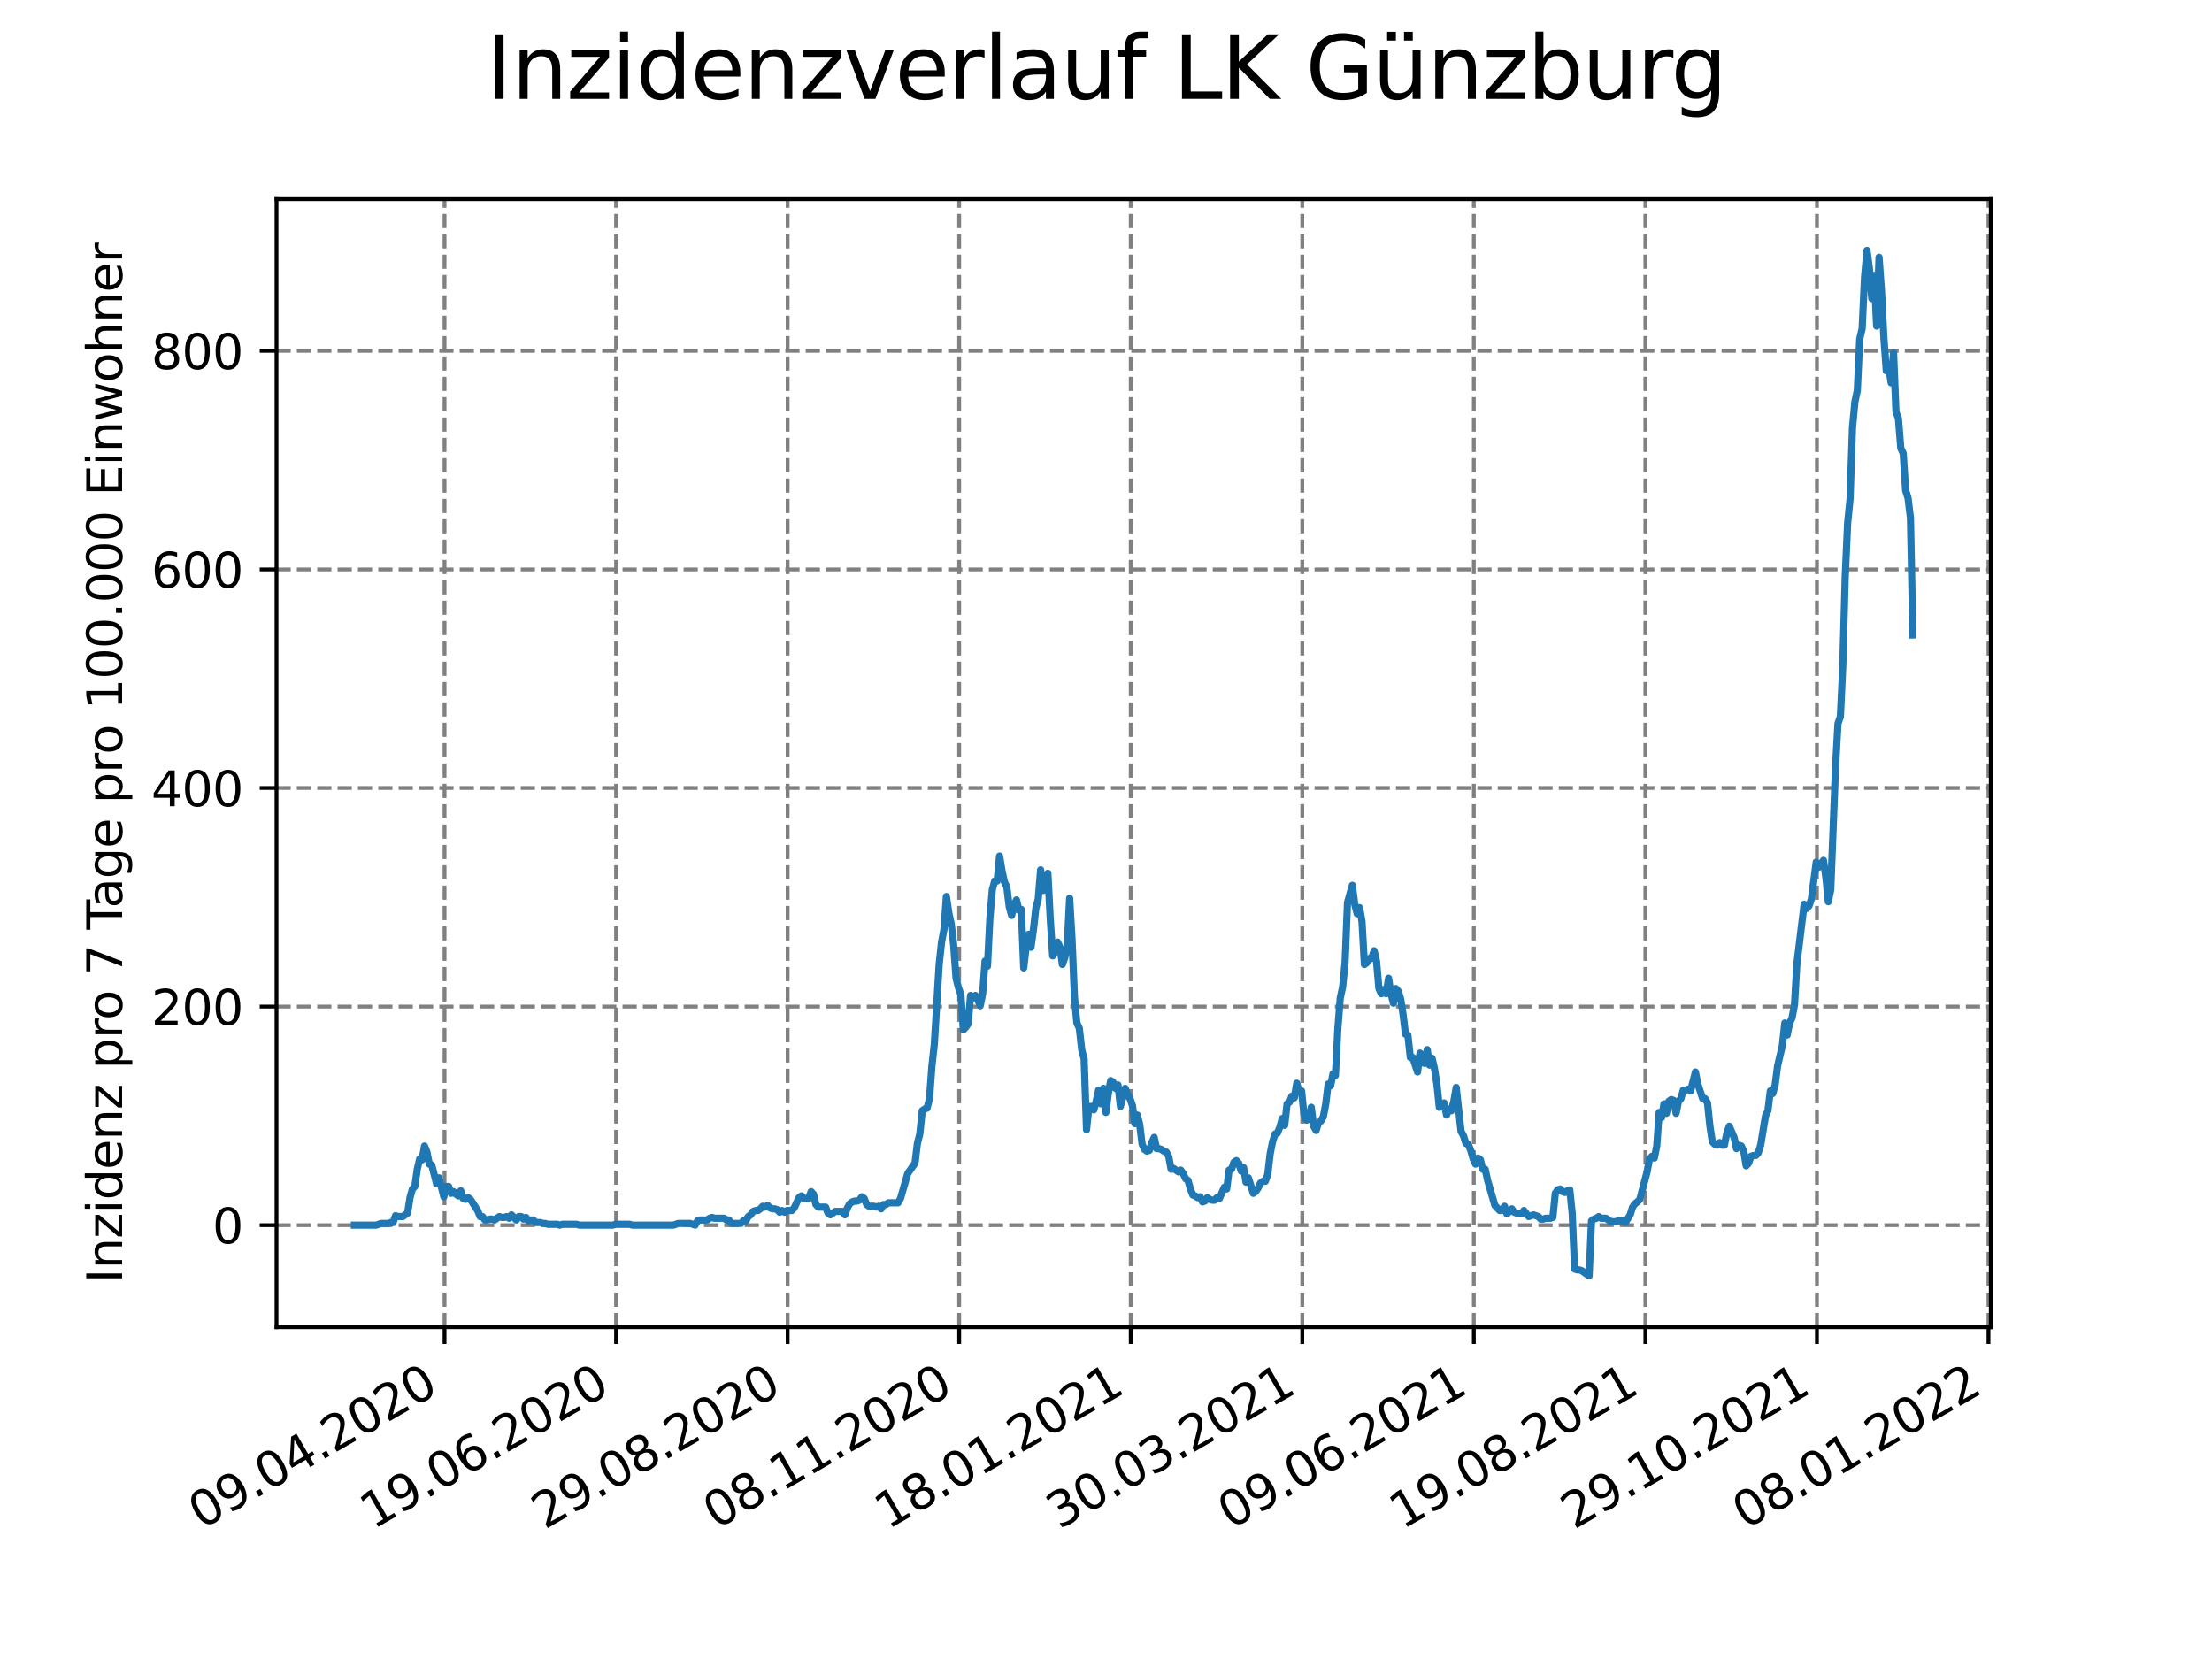 <?xml version="1.0" encoding="utf-8" standalone="no"?>
<!DOCTYPE svg PUBLIC "-//W3C//DTD SVG 1.1//EN"
  "http://www.w3.org/Graphics/SVG/1.1/DTD/svg11.dtd">
<svg xmlns:xlink="http://www.w3.org/1999/xlink" width="460.8pt" height="345.6pt" viewBox="0 0 460.8 345.6" xmlns="http://www.w3.org/2000/svg" version="1.1">
 <defs>
  <style type="text/css">*{stroke-linejoin: round; stroke-linecap: butt}</style>
 </defs>
 <g id="figure_1">
  <g id="patch_1">
   <path d="M 0 345.6 
L 460.8 345.6 
L 460.8 0 
L 0 0 
z
" style="fill: #ffffff"/>
  </g>
  <g id="axes_1">
   <g id="patch_2">
    <path d="M 57.6 276.48 
L 414.72 276.48 
L 414.72 41.472 
L 57.6 41.472 
z
" style="fill: #ffffff"/>
   </g>
   <g id="matplotlib.axis_1">
    <g id="xtick_1">
     <g id="line2d_1">
      <path d="M 92.603 276.48 
L 92.603 41.472 
" clip-path="url(#p9b7c924baa)" style="fill: none; stroke-dasharray: 2.96,1.28; stroke-dashoffset: 0; stroke: #808080; stroke-width: 0.8"/>
     </g>
     <g id="line2d_2">
      <defs>
       <path id="m5c46970254" d="M 0 0 
L 0 3.5 
" style="stroke: #000000; stroke-width: 0.8"/>
      </defs>
      <g>
       <use xlink:href="#m5c46970254" x="92.603" y="276.48" style="stroke: #000000; stroke-width: 0.8"/>
      </g>
     </g>
     <g id="text_1">
      <!-- 09.04.2020 -->
      <g transform="translate(41.978 318.689)rotate(-30)scale(0.1 -0.1)">
       <defs>
        <path id="DejaVuSans-30" d="M 2034 4250 
Q 1547 4250 1301 3770 
Q 1056 3291 1056 2328 
Q 1056 1369 1301 889 
Q 1547 409 2034 409 
Q 2525 409 2770 889 
Q 3016 1369 3016 2328 
Q 3016 3291 2770 3770 
Q 2525 4250 2034 4250 
z
M 2034 4750 
Q 2819 4750 3233 4129 
Q 3647 3509 3647 2328 
Q 3647 1150 3233 529 
Q 2819 -91 2034 -91 
Q 1250 -91 836 529 
Q 422 1150 422 2328 
Q 422 3509 836 4129 
Q 1250 4750 2034 4750 
z
" transform="scale(0.016)"/>
        <path id="DejaVuSans-39" d="M 703 97 
L 703 672 
Q 941 559 1184 500 
Q 1428 441 1663 441 
Q 2288 441 2617 861 
Q 2947 1281 2994 2138 
Q 2813 1869 2534 1725 
Q 2256 1581 1919 1581 
Q 1219 1581 811 2004 
Q 403 2428 403 3163 
Q 403 3881 828 4315 
Q 1253 4750 1959 4750 
Q 2769 4750 3195 4129 
Q 3622 3509 3622 2328 
Q 3622 1225 3098 567 
Q 2575 -91 1691 -91 
Q 1453 -91 1209 -44 
Q 966 3 703 97 
z
M 1959 2075 
Q 2384 2075 2632 2365 
Q 2881 2656 2881 3163 
Q 2881 3666 2632 3958 
Q 2384 4250 1959 4250 
Q 1534 4250 1286 3958 
Q 1038 3666 1038 3163 
Q 1038 2656 1286 2365 
Q 1534 2075 1959 2075 
z
" transform="scale(0.016)"/>
        <path id="DejaVuSans-2e" d="M 684 794 
L 1344 794 
L 1344 0 
L 684 0 
L 684 794 
z
" transform="scale(0.016)"/>
        <path id="DejaVuSans-34" d="M 2419 4116 
L 825 1625 
L 2419 1625 
L 2419 4116 
z
M 2253 4666 
L 3047 4666 
L 3047 1625 
L 3713 1625 
L 3713 1100 
L 3047 1100 
L 3047 0 
L 2419 0 
L 2419 1100 
L 313 1100 
L 313 1709 
L 2253 4666 
z
" transform="scale(0.016)"/>
        <path id="DejaVuSans-32" d="M 1228 531 
L 3431 531 
L 3431 0 
L 469 0 
L 469 531 
Q 828 903 1448 1529 
Q 2069 2156 2228 2338 
Q 2531 2678 2651 2914 
Q 2772 3150 2772 3378 
Q 2772 3750 2511 3984 
Q 2250 4219 1831 4219 
Q 1534 4219 1204 4116 
Q 875 4013 500 3803 
L 500 4441 
Q 881 4594 1212 4672 
Q 1544 4750 1819 4750 
Q 2544 4750 2975 4387 
Q 3406 4025 3406 3419 
Q 3406 3131 3298 2873 
Q 3191 2616 2906 2266 
Q 2828 2175 2409 1742 
Q 1991 1309 1228 531 
z
" transform="scale(0.016)"/>
       </defs>
       <use xlink:href="#DejaVuSans-30"/>
       <use xlink:href="#DejaVuSans-39" x="63.623"/>
       <use xlink:href="#DejaVuSans-2e" x="127.246"/>
       <use xlink:href="#DejaVuSans-30" x="159.033"/>
       <use xlink:href="#DejaVuSans-34" x="222.656"/>
       <use xlink:href="#DejaVuSans-2e" x="286.279"/>
       <use xlink:href="#DejaVuSans-32" x="318.066"/>
       <use xlink:href="#DejaVuSans-30" x="381.689"/>
       <use xlink:href="#DejaVuSans-32" x="445.312"/>
       <use xlink:href="#DejaVuSans-30" x="508.936"/>
      </g>
     </g>
    </g>
    <g id="xtick_2">
     <g id="line2d_3">
      <path d="M 128.34 276.48 
L 128.34 41.472 
" clip-path="url(#p9b7c924baa)" style="fill: none; stroke-dasharray: 2.96,1.28; stroke-dashoffset: 0; stroke: #808080; stroke-width: 0.8"/>
     </g>
     <g id="line2d_4">
      <g>
       <use xlink:href="#m5c46970254" x="128.34" y="276.48" style="stroke: #000000; stroke-width: 0.8"/>
      </g>
     </g>
     <g id="text_2">
      <!-- 19.06.2020 -->
      <g transform="translate(77.715 318.689)rotate(-30)scale(0.1 -0.1)">
       <defs>
        <path id="DejaVuSans-31" d="M 794 531 
L 1825 531 
L 1825 4091 
L 703 3866 
L 703 4441 
L 1819 4666 
L 2450 4666 
L 2450 531 
L 3481 531 
L 3481 0 
L 794 0 
L 794 531 
z
" transform="scale(0.016)"/>
        <path id="DejaVuSans-36" d="M 2113 2584 
Q 1688 2584 1439 2293 
Q 1191 2003 1191 1497 
Q 1191 994 1439 701 
Q 1688 409 2113 409 
Q 2538 409 2786 701 
Q 3034 994 3034 1497 
Q 3034 2003 2786 2293 
Q 2538 2584 2113 2584 
z
M 3366 4563 
L 3366 3988 
Q 3128 4100 2886 4159 
Q 2644 4219 2406 4219 
Q 1781 4219 1451 3797 
Q 1122 3375 1075 2522 
Q 1259 2794 1537 2939 
Q 1816 3084 2150 3084 
Q 2853 3084 3261 2657 
Q 3669 2231 3669 1497 
Q 3669 778 3244 343 
Q 2819 -91 2113 -91 
Q 1303 -91 875 529 
Q 447 1150 447 2328 
Q 447 3434 972 4092 
Q 1497 4750 2381 4750 
Q 2619 4750 2861 4703 
Q 3103 4656 3366 4563 
z
" transform="scale(0.016)"/>
       </defs>
       <use xlink:href="#DejaVuSans-31"/>
       <use xlink:href="#DejaVuSans-39" x="63.623"/>
       <use xlink:href="#DejaVuSans-2e" x="127.246"/>
       <use xlink:href="#DejaVuSans-30" x="159.033"/>
       <use xlink:href="#DejaVuSans-36" x="222.656"/>
       <use xlink:href="#DejaVuSans-2e" x="286.279"/>
       <use xlink:href="#DejaVuSans-32" x="318.066"/>
       <use xlink:href="#DejaVuSans-30" x="381.689"/>
       <use xlink:href="#DejaVuSans-32" x="445.312"/>
       <use xlink:href="#DejaVuSans-30" x="508.936"/>
      </g>
     </g>
    </g>
    <g id="xtick_3">
     <g id="line2d_5">
      <path d="M 164.077 276.48 
L 164.077 41.472 
" clip-path="url(#p9b7c924baa)" style="fill: none; stroke-dasharray: 2.96,1.28; stroke-dashoffset: 0; stroke: #808080; stroke-width: 0.8"/>
     </g>
     <g id="line2d_6">
      <g>
       <use xlink:href="#m5c46970254" x="164.077" y="276.48" style="stroke: #000000; stroke-width: 0.8"/>
      </g>
     </g>
     <g id="text_3">
      <!-- 29.08.2020 -->
      <g transform="translate(113.452 318.689)rotate(-30)scale(0.1 -0.1)">
       <defs>
        <path id="DejaVuSans-38" d="M 2034 2216 
Q 1584 2216 1326 1975 
Q 1069 1734 1069 1313 
Q 1069 891 1326 650 
Q 1584 409 2034 409 
Q 2484 409 2743 651 
Q 3003 894 3003 1313 
Q 3003 1734 2745 1975 
Q 2488 2216 2034 2216 
z
M 1403 2484 
Q 997 2584 770 2862 
Q 544 3141 544 3541 
Q 544 4100 942 4425 
Q 1341 4750 2034 4750 
Q 2731 4750 3128 4425 
Q 3525 4100 3525 3541 
Q 3525 3141 3298 2862 
Q 3072 2584 2669 2484 
Q 3125 2378 3379 2068 
Q 3634 1759 3634 1313 
Q 3634 634 3220 271 
Q 2806 -91 2034 -91 
Q 1263 -91 848 271 
Q 434 634 434 1313 
Q 434 1759 690 2068 
Q 947 2378 1403 2484 
z
M 1172 3481 
Q 1172 3119 1398 2916 
Q 1625 2713 2034 2713 
Q 2441 2713 2670 2916 
Q 2900 3119 2900 3481 
Q 2900 3844 2670 4047 
Q 2441 4250 2034 4250 
Q 1625 4250 1398 4047 
Q 1172 3844 1172 3481 
z
" transform="scale(0.016)"/>
       </defs>
       <use xlink:href="#DejaVuSans-32"/>
       <use xlink:href="#DejaVuSans-39" x="63.623"/>
       <use xlink:href="#DejaVuSans-2e" x="127.246"/>
       <use xlink:href="#DejaVuSans-30" x="159.033"/>
       <use xlink:href="#DejaVuSans-38" x="222.656"/>
       <use xlink:href="#DejaVuSans-2e" x="286.279"/>
       <use xlink:href="#DejaVuSans-32" x="318.066"/>
       <use xlink:href="#DejaVuSans-30" x="381.689"/>
       <use xlink:href="#DejaVuSans-32" x="445.312"/>
       <use xlink:href="#DejaVuSans-30" x="508.936"/>
      </g>
     </g>
    </g>
    <g id="xtick_4">
     <g id="line2d_7">
      <path d="M 199.815 276.48 
L 199.815 41.472 
" clip-path="url(#p9b7c924baa)" style="fill: none; stroke-dasharray: 2.96,1.28; stroke-dashoffset: 0; stroke: #808080; stroke-width: 0.8"/>
     </g>
     <g id="line2d_8">
      <g>
       <use xlink:href="#m5c46970254" x="199.815" y="276.48" style="stroke: #000000; stroke-width: 0.8"/>
      </g>
     </g>
     <g id="text_4">
      <!-- 08.11.2020 -->
      <g transform="translate(149.189 318.689)rotate(-30)scale(0.1 -0.1)">
       <use xlink:href="#DejaVuSans-30"/>
       <use xlink:href="#DejaVuSans-38" x="63.623"/>
       <use xlink:href="#DejaVuSans-2e" x="127.246"/>
       <use xlink:href="#DejaVuSans-31" x="159.033"/>
       <use xlink:href="#DejaVuSans-31" x="222.656"/>
       <use xlink:href="#DejaVuSans-2e" x="286.279"/>
       <use xlink:href="#DejaVuSans-32" x="318.066"/>
       <use xlink:href="#DejaVuSans-30" x="381.689"/>
       <use xlink:href="#DejaVuSans-32" x="445.312"/>
       <use xlink:href="#DejaVuSans-30" x="508.936"/>
      </g>
     </g>
    </g>
    <g id="xtick_5">
     <g id="line2d_9">
      <path d="M 235.552 276.48 
L 235.552 41.472 
" clip-path="url(#p9b7c924baa)" style="fill: none; stroke-dasharray: 2.96,1.28; stroke-dashoffset: 0; stroke: #808080; stroke-width: 0.8"/>
     </g>
     <g id="line2d_10">
      <g>
       <use xlink:href="#m5c46970254" x="235.552" y="276.48" style="stroke: #000000; stroke-width: 0.8"/>
      </g>
     </g>
     <g id="text_5">
      <!-- 18.01.2021 -->
      <g transform="translate(184.927 318.689)rotate(-30)scale(0.1 -0.1)">
       <use xlink:href="#DejaVuSans-31"/>
       <use xlink:href="#DejaVuSans-38" x="63.623"/>
       <use xlink:href="#DejaVuSans-2e" x="127.246"/>
       <use xlink:href="#DejaVuSans-30" x="159.033"/>
       <use xlink:href="#DejaVuSans-31" x="222.656"/>
       <use xlink:href="#DejaVuSans-2e" x="286.279"/>
       <use xlink:href="#DejaVuSans-32" x="318.066"/>
       <use xlink:href="#DejaVuSans-30" x="381.689"/>
       <use xlink:href="#DejaVuSans-32" x="445.312"/>
       <use xlink:href="#DejaVuSans-31" x="508.936"/>
      </g>
     </g>
    </g>
    <g id="xtick_6">
     <g id="line2d_11">
      <path d="M 271.289 276.48 
L 271.289 41.472 
" clip-path="url(#p9b7c924baa)" style="fill: none; stroke-dasharray: 2.96,1.28; stroke-dashoffset: 0; stroke: #808080; stroke-width: 0.8"/>
     </g>
     <g id="line2d_12">
      <g>
       <use xlink:href="#m5c46970254" x="271.289" y="276.48" style="stroke: #000000; stroke-width: 0.8"/>
      </g>
     </g>
     <g id="text_6">
      <!-- 30.03.2021 -->
      <g transform="translate(220.664 318.689)rotate(-30)scale(0.1 -0.1)">
       <defs>
        <path id="DejaVuSans-33" d="M 2597 2516 
Q 3050 2419 3304 2112 
Q 3559 1806 3559 1356 
Q 3559 666 3084 287 
Q 2609 -91 1734 -91 
Q 1441 -91 1130 -33 
Q 819 25 488 141 
L 488 750 
Q 750 597 1062 519 
Q 1375 441 1716 441 
Q 2309 441 2620 675 
Q 2931 909 2931 1356 
Q 2931 1769 2642 2001 
Q 2353 2234 1838 2234 
L 1294 2234 
L 1294 2753 
L 1863 2753 
Q 2328 2753 2575 2939 
Q 2822 3125 2822 3475 
Q 2822 3834 2567 4026 
Q 2313 4219 1838 4219 
Q 1578 4219 1281 4162 
Q 984 4106 628 3988 
L 628 4550 
Q 988 4650 1302 4700 
Q 1616 4750 1894 4750 
Q 2613 4750 3031 4423 
Q 3450 4097 3450 3541 
Q 3450 3153 3228 2886 
Q 3006 2619 2597 2516 
z
" transform="scale(0.016)"/>
       </defs>
       <use xlink:href="#DejaVuSans-33"/>
       <use xlink:href="#DejaVuSans-30" x="63.623"/>
       <use xlink:href="#DejaVuSans-2e" x="127.246"/>
       <use xlink:href="#DejaVuSans-30" x="159.033"/>
       <use xlink:href="#DejaVuSans-33" x="222.656"/>
       <use xlink:href="#DejaVuSans-2e" x="286.279"/>
       <use xlink:href="#DejaVuSans-32" x="318.066"/>
       <use xlink:href="#DejaVuSans-30" x="381.689"/>
       <use xlink:href="#DejaVuSans-32" x="445.312"/>
       <use xlink:href="#DejaVuSans-31" x="508.936"/>
      </g>
     </g>
    </g>
    <g id="xtick_7">
     <g id="line2d_13">
      <path d="M 307.026 276.48 
L 307.026 41.472 
" clip-path="url(#p9b7c924baa)" style="fill: none; stroke-dasharray: 2.96,1.28; stroke-dashoffset: 0; stroke: #808080; stroke-width: 0.8"/>
     </g>
     <g id="line2d_14">
      <g>
       <use xlink:href="#m5c46970254" x="307.026" y="276.48" style="stroke: #000000; stroke-width: 0.8"/>
      </g>
     </g>
     <g id="text_7">
      <!-- 09.06.2021 -->
      <g transform="translate(256.401 318.689)rotate(-30)scale(0.1 -0.1)">
       <use xlink:href="#DejaVuSans-30"/>
       <use xlink:href="#DejaVuSans-39" x="63.623"/>
       <use xlink:href="#DejaVuSans-2e" x="127.246"/>
       <use xlink:href="#DejaVuSans-30" x="159.033"/>
       <use xlink:href="#DejaVuSans-36" x="222.656"/>
       <use xlink:href="#DejaVuSans-2e" x="286.279"/>
       <use xlink:href="#DejaVuSans-32" x="318.066"/>
       <use xlink:href="#DejaVuSans-30" x="381.689"/>
       <use xlink:href="#DejaVuSans-32" x="445.312"/>
       <use xlink:href="#DejaVuSans-31" x="508.936"/>
      </g>
     </g>
    </g>
    <g id="xtick_8">
     <g id="line2d_15">
      <path d="M 342.763 276.48 
L 342.763 41.472 
" clip-path="url(#p9b7c924baa)" style="fill: none; stroke-dasharray: 2.96,1.28; stroke-dashoffset: 0; stroke: #808080; stroke-width: 0.8"/>
     </g>
     <g id="line2d_16">
      <g>
       <use xlink:href="#m5c46970254" x="342.763" y="276.48" style="stroke: #000000; stroke-width: 0.8"/>
      </g>
     </g>
     <g id="text_8">
      <!-- 19.08.2021 -->
      <g transform="translate(292.138 318.689)rotate(-30)scale(0.1 -0.1)">
       <use xlink:href="#DejaVuSans-31"/>
       <use xlink:href="#DejaVuSans-39" x="63.623"/>
       <use xlink:href="#DejaVuSans-2e" x="127.246"/>
       <use xlink:href="#DejaVuSans-30" x="159.033"/>
       <use xlink:href="#DejaVuSans-38" x="222.656"/>
       <use xlink:href="#DejaVuSans-2e" x="286.279"/>
       <use xlink:href="#DejaVuSans-32" x="318.066"/>
       <use xlink:href="#DejaVuSans-30" x="381.689"/>
       <use xlink:href="#DejaVuSans-32" x="445.312"/>
       <use xlink:href="#DejaVuSans-31" x="508.936"/>
      </g>
     </g>
    </g>
    <g id="xtick_9">
     <g id="line2d_17">
      <path d="M 378.5 276.48 
L 378.5 41.472 
" clip-path="url(#p9b7c924baa)" style="fill: none; stroke-dasharray: 2.96,1.28; stroke-dashoffset: 0; stroke: #808080; stroke-width: 0.8"/>
     </g>
     <g id="line2d_18">
      <g>
       <use xlink:href="#m5c46970254" x="378.5" y="276.48" style="stroke: #000000; stroke-width: 0.8"/>
      </g>
     </g>
     <g id="text_9">
      <!-- 29.10.2021 -->
      <g transform="translate(327.875 318.689)rotate(-30)scale(0.1 -0.1)">
       <use xlink:href="#DejaVuSans-32"/>
       <use xlink:href="#DejaVuSans-39" x="63.623"/>
       <use xlink:href="#DejaVuSans-2e" x="127.246"/>
       <use xlink:href="#DejaVuSans-31" x="159.033"/>
       <use xlink:href="#DejaVuSans-30" x="222.656"/>
       <use xlink:href="#DejaVuSans-2e" x="286.279"/>
       <use xlink:href="#DejaVuSans-32" x="318.066"/>
       <use xlink:href="#DejaVuSans-30" x="381.689"/>
       <use xlink:href="#DejaVuSans-32" x="445.312"/>
       <use xlink:href="#DejaVuSans-31" x="508.936"/>
      </g>
     </g>
    </g>
    <g id="xtick_10">
     <g id="line2d_19">
      <path d="M 414.238 276.48 
L 414.238 41.472 
" clip-path="url(#p9b7c924baa)" style="fill: none; stroke-dasharray: 2.96,1.28; stroke-dashoffset: 0; stroke: #808080; stroke-width: 0.8"/>
     </g>
     <g id="line2d_20">
      <g>
       <use xlink:href="#m5c46970254" x="414.238" y="276.48" style="stroke: #000000; stroke-width: 0.8"/>
      </g>
     </g>
     <g id="text_10">
      <!-- 08.01.2022 -->
      <g transform="translate(363.612 318.689)rotate(-30)scale(0.1 -0.1)">
       <use xlink:href="#DejaVuSans-30"/>
       <use xlink:href="#DejaVuSans-38" x="63.623"/>
       <use xlink:href="#DejaVuSans-2e" x="127.246"/>
       <use xlink:href="#DejaVuSans-30" x="159.033"/>
       <use xlink:href="#DejaVuSans-31" x="222.656"/>
       <use xlink:href="#DejaVuSans-2e" x="286.279"/>
       <use xlink:href="#DejaVuSans-32" x="318.066"/>
       <use xlink:href="#DejaVuSans-30" x="381.689"/>
       <use xlink:href="#DejaVuSans-32" x="445.312"/>
       <use xlink:href="#DejaVuSans-32" x="508.936"/>
      </g>
     </g>
    </g>
   </g>
   <g id="matplotlib.axis_2">
    <g id="ytick_1">
     <g id="line2d_21">
      <path d="M 57.6 255.223 
L 414.72 255.223 
" clip-path="url(#p9b7c924baa)" style="fill: none; stroke-dasharray: 2.96,1.28; stroke-dashoffset: 0; stroke: #808080; stroke-width: 0.8"/>
     </g>
     <g id="line2d_22">
      <defs>
       <path id="m580cb4e02a" d="M 0 0 
L -3.5 0 
" style="stroke: #000000; stroke-width: 0.8"/>
      </defs>
      <g>
       <use xlink:href="#m580cb4e02a" x="57.6" y="255.223" style="stroke: #000000; stroke-width: 0.8"/>
      </g>
     </g>
     <g id="text_11">
      <!-- 0 -->
      <g transform="translate(44.237 259.022)scale(0.1 -0.1)">
       <use xlink:href="#DejaVuSans-30"/>
      </g>
     </g>
    </g>
    <g id="ytick_2">
     <g id="line2d_23">
      <path d="M 57.6 209.689 
L 414.72 209.689 
" clip-path="url(#p9b7c924baa)" style="fill: none; stroke-dasharray: 2.96,1.28; stroke-dashoffset: 0; stroke: #808080; stroke-width: 0.8"/>
     </g>
     <g id="line2d_24">
      <g>
       <use xlink:href="#m580cb4e02a" x="57.6" y="209.689" style="stroke: #000000; stroke-width: 0.8"/>
      </g>
     </g>
     <g id="text_12">
      <!-- 200 -->
      <g transform="translate(31.512 213.488)scale(0.1 -0.1)">
       <use xlink:href="#DejaVuSans-32"/>
       <use xlink:href="#DejaVuSans-30" x="63.623"/>
       <use xlink:href="#DejaVuSans-30" x="127.246"/>
      </g>
     </g>
    </g>
    <g id="ytick_3">
     <g id="line2d_25">
      <path d="M 57.6 164.154 
L 414.72 164.154 
" clip-path="url(#p9b7c924baa)" style="fill: none; stroke-dasharray: 2.96,1.28; stroke-dashoffset: 0; stroke: #808080; stroke-width: 0.8"/>
     </g>
     <g id="line2d_26">
      <g>
       <use xlink:href="#m580cb4e02a" x="57.6" y="164.154" style="stroke: #000000; stroke-width: 0.8"/>
      </g>
     </g>
     <g id="text_13">
      <!-- 400 -->
      <g transform="translate(31.512 167.954)scale(0.1 -0.1)">
       <use xlink:href="#DejaVuSans-34"/>
       <use xlink:href="#DejaVuSans-30" x="63.623"/>
       <use xlink:href="#DejaVuSans-30" x="127.246"/>
      </g>
     </g>
    </g>
    <g id="ytick_4">
     <g id="line2d_27">
      <path d="M 57.6 118.62 
L 414.72 118.62 
" clip-path="url(#p9b7c924baa)" style="fill: none; stroke-dasharray: 2.96,1.28; stroke-dashoffset: 0; stroke: #808080; stroke-width: 0.8"/>
     </g>
     <g id="line2d_28">
      <g>
       <use xlink:href="#m580cb4e02a" x="57.6" y="118.62" style="stroke: #000000; stroke-width: 0.8"/>
      </g>
     </g>
     <g id="text_14">
      <!-- 600 -->
      <g transform="translate(31.512 122.419)scale(0.1 -0.1)">
       <use xlink:href="#DejaVuSans-36"/>
       <use xlink:href="#DejaVuSans-30" x="63.623"/>
       <use xlink:href="#DejaVuSans-30" x="127.246"/>
      </g>
     </g>
    </g>
    <g id="ytick_5">
     <g id="line2d_29">
      <path d="M 57.6 73.086 
L 414.72 73.086 
" clip-path="url(#p9b7c924baa)" style="fill: none; stroke-dasharray: 2.96,1.28; stroke-dashoffset: 0; stroke: #808080; stroke-width: 0.8"/>
     </g>
     <g id="line2d_30">
      <g>
       <use xlink:href="#m580cb4e02a" x="57.6" y="73.086" style="stroke: #000000; stroke-width: 0.8"/>
      </g>
     </g>
     <g id="text_15">
      <!-- 800 -->
      <g transform="translate(31.512 76.885)scale(0.1 -0.1)">
       <use xlink:href="#DejaVuSans-38"/>
       <use xlink:href="#DejaVuSans-30" x="63.623"/>
       <use xlink:href="#DejaVuSans-30" x="127.246"/>
      </g>
     </g>
    </g>
    <g id="text_16">
     <!-- Inzidenz pro 7 Tage pro 100.000 Einwohner -->
     <g transform="translate(25.433 267.301)rotate(-90)scale(0.1 -0.1)">
      <defs>
       <path id="DejaVuSans-49" d="M 628 4666 
L 1259 4666 
L 1259 0 
L 628 0 
L 628 4666 
z
" transform="scale(0.016)"/>
       <path id="DejaVuSans-6e" d="M 3513 2113 
L 3513 0 
L 2938 0 
L 2938 2094 
Q 2938 2591 2744 2837 
Q 2550 3084 2163 3084 
Q 1697 3084 1428 2787 
Q 1159 2491 1159 1978 
L 1159 0 
L 581 0 
L 581 3500 
L 1159 3500 
L 1159 2956 
Q 1366 3272 1645 3428 
Q 1925 3584 2291 3584 
Q 2894 3584 3203 3211 
Q 3513 2838 3513 2113 
z
" transform="scale(0.016)"/>
       <path id="DejaVuSans-7a" d="M 353 3500 
L 3084 3500 
L 3084 2975 
L 922 459 
L 3084 459 
L 3084 0 
L 275 0 
L 275 525 
L 2438 3041 
L 353 3041 
L 353 3500 
z
" transform="scale(0.016)"/>
       <path id="DejaVuSans-69" d="M 603 3500 
L 1178 3500 
L 1178 0 
L 603 0 
L 603 3500 
z
M 603 4863 
L 1178 4863 
L 1178 4134 
L 603 4134 
L 603 4863 
z
" transform="scale(0.016)"/>
       <path id="DejaVuSans-64" d="M 2906 2969 
L 2906 4863 
L 3481 4863 
L 3481 0 
L 2906 0 
L 2906 525 
Q 2725 213 2448 61 
Q 2172 -91 1784 -91 
Q 1150 -91 751 415 
Q 353 922 353 1747 
Q 353 2572 751 3078 
Q 1150 3584 1784 3584 
Q 2172 3584 2448 3432 
Q 2725 3281 2906 2969 
z
M 947 1747 
Q 947 1113 1208 752 
Q 1469 391 1925 391 
Q 2381 391 2643 752 
Q 2906 1113 2906 1747 
Q 2906 2381 2643 2742 
Q 2381 3103 1925 3103 
Q 1469 3103 1208 2742 
Q 947 2381 947 1747 
z
" transform="scale(0.016)"/>
       <path id="DejaVuSans-65" d="M 3597 1894 
L 3597 1613 
L 953 1613 
Q 991 1019 1311 708 
Q 1631 397 2203 397 
Q 2534 397 2845 478 
Q 3156 559 3463 722 
L 3463 178 
Q 3153 47 2828 -22 
Q 2503 -91 2169 -91 
Q 1331 -91 842 396 
Q 353 884 353 1716 
Q 353 2575 817 3079 
Q 1281 3584 2069 3584 
Q 2775 3584 3186 3129 
Q 3597 2675 3597 1894 
z
M 3022 2063 
Q 3016 2534 2758 2815 
Q 2500 3097 2075 3097 
Q 1594 3097 1305 2825 
Q 1016 2553 972 2059 
L 3022 2063 
z
" transform="scale(0.016)"/>
       <path id="DejaVuSans-20" transform="scale(0.016)"/>
       <path id="DejaVuSans-70" d="M 1159 525 
L 1159 -1331 
L 581 -1331 
L 581 3500 
L 1159 3500 
L 1159 2969 
Q 1341 3281 1617 3432 
Q 1894 3584 2278 3584 
Q 2916 3584 3314 3078 
Q 3713 2572 3713 1747 
Q 3713 922 3314 415 
Q 2916 -91 2278 -91 
Q 1894 -91 1617 61 
Q 1341 213 1159 525 
z
M 3116 1747 
Q 3116 2381 2855 2742 
Q 2594 3103 2138 3103 
Q 1681 3103 1420 2742 
Q 1159 2381 1159 1747 
Q 1159 1113 1420 752 
Q 1681 391 2138 391 
Q 2594 391 2855 752 
Q 3116 1113 3116 1747 
z
" transform="scale(0.016)"/>
       <path id="DejaVuSans-72" d="M 2631 2963 
Q 2534 3019 2420 3045 
Q 2306 3072 2169 3072 
Q 1681 3072 1420 2755 
Q 1159 2438 1159 1844 
L 1159 0 
L 581 0 
L 581 3500 
L 1159 3500 
L 1159 2956 
Q 1341 3275 1631 3429 
Q 1922 3584 2338 3584 
Q 2397 3584 2469 3576 
Q 2541 3569 2628 3553 
L 2631 2963 
z
" transform="scale(0.016)"/>
       <path id="DejaVuSans-6f" d="M 1959 3097 
Q 1497 3097 1228 2736 
Q 959 2375 959 1747 
Q 959 1119 1226 758 
Q 1494 397 1959 397 
Q 2419 397 2687 759 
Q 2956 1122 2956 1747 
Q 2956 2369 2687 2733 
Q 2419 3097 1959 3097 
z
M 1959 3584 
Q 2709 3584 3137 3096 
Q 3566 2609 3566 1747 
Q 3566 888 3137 398 
Q 2709 -91 1959 -91 
Q 1206 -91 779 398 
Q 353 888 353 1747 
Q 353 2609 779 3096 
Q 1206 3584 1959 3584 
z
" transform="scale(0.016)"/>
       <path id="DejaVuSans-37" d="M 525 4666 
L 3525 4666 
L 3525 4397 
L 1831 0 
L 1172 0 
L 2766 4134 
L 525 4134 
L 525 4666 
z
" transform="scale(0.016)"/>
       <path id="DejaVuSans-54" d="M -19 4666 
L 3928 4666 
L 3928 4134 
L 2272 4134 
L 2272 0 
L 1638 0 
L 1638 4134 
L -19 4134 
L -19 4666 
z
" transform="scale(0.016)"/>
       <path id="DejaVuSans-61" d="M 2194 1759 
Q 1497 1759 1228 1600 
Q 959 1441 959 1056 
Q 959 750 1161 570 
Q 1363 391 1709 391 
Q 2188 391 2477 730 
Q 2766 1069 2766 1631 
L 2766 1759 
L 2194 1759 
z
M 3341 1997 
L 3341 0 
L 2766 0 
L 2766 531 
Q 2569 213 2275 61 
Q 1981 -91 1556 -91 
Q 1019 -91 701 211 
Q 384 513 384 1019 
Q 384 1609 779 1909 
Q 1175 2209 1959 2209 
L 2766 2209 
L 2766 2266 
Q 2766 2663 2505 2880 
Q 2244 3097 1772 3097 
Q 1472 3097 1187 3025 
Q 903 2953 641 2809 
L 641 3341 
Q 956 3463 1253 3523 
Q 1550 3584 1831 3584 
Q 2591 3584 2966 3190 
Q 3341 2797 3341 1997 
z
" transform="scale(0.016)"/>
       <path id="DejaVuSans-67" d="M 2906 1791 
Q 2906 2416 2648 2759 
Q 2391 3103 1925 3103 
Q 1463 3103 1205 2759 
Q 947 2416 947 1791 
Q 947 1169 1205 825 
Q 1463 481 1925 481 
Q 2391 481 2648 825 
Q 2906 1169 2906 1791 
z
M 3481 434 
Q 3481 -459 3084 -895 
Q 2688 -1331 1869 -1331 
Q 1566 -1331 1297 -1286 
Q 1028 -1241 775 -1147 
L 775 -588 
Q 1028 -725 1275 -790 
Q 1522 -856 1778 -856 
Q 2344 -856 2625 -561 
Q 2906 -266 2906 331 
L 2906 616 
Q 2728 306 2450 153 
Q 2172 0 1784 0 
Q 1141 0 747 490 
Q 353 981 353 1791 
Q 353 2603 747 3093 
Q 1141 3584 1784 3584 
Q 2172 3584 2450 3431 
Q 2728 3278 2906 2969 
L 2906 3500 
L 3481 3500 
L 3481 434 
z
" transform="scale(0.016)"/>
       <path id="DejaVuSans-45" d="M 628 4666 
L 3578 4666 
L 3578 4134 
L 1259 4134 
L 1259 2753 
L 3481 2753 
L 3481 2222 
L 1259 2222 
L 1259 531 
L 3634 531 
L 3634 0 
L 628 0 
L 628 4666 
z
" transform="scale(0.016)"/>
       <path id="DejaVuSans-77" d="M 269 3500 
L 844 3500 
L 1563 769 
L 2278 3500 
L 2956 3500 
L 3675 769 
L 4391 3500 
L 4966 3500 
L 4050 0 
L 3372 0 
L 2619 2869 
L 1863 0 
L 1184 0 
L 269 3500 
z
" transform="scale(0.016)"/>
       <path id="DejaVuSans-68" d="M 3513 2113 
L 3513 0 
L 2938 0 
L 2938 2094 
Q 2938 2591 2744 2837 
Q 2550 3084 2163 3084 
Q 1697 3084 1428 2787 
Q 1159 2491 1159 1978 
L 1159 0 
L 581 0 
L 581 4863 
L 1159 4863 
L 1159 2956 
Q 1366 3272 1645 3428 
Q 1925 3584 2291 3584 
Q 2894 3584 3203 3211 
Q 3513 2838 3513 2113 
z
" transform="scale(0.016)"/>
      </defs>
      <use xlink:href="#DejaVuSans-49"/>
      <use xlink:href="#DejaVuSans-6e" x="29.492"/>
      <use xlink:href="#DejaVuSans-7a" x="92.871"/>
      <use xlink:href="#DejaVuSans-69" x="145.361"/>
      <use xlink:href="#DejaVuSans-64" x="173.145"/>
      <use xlink:href="#DejaVuSans-65" x="236.621"/>
      <use xlink:href="#DejaVuSans-6e" x="298.145"/>
      <use xlink:href="#DejaVuSans-7a" x="361.523"/>
      <use xlink:href="#DejaVuSans-20" x="414.014"/>
      <use xlink:href="#DejaVuSans-70" x="445.801"/>
      <use xlink:href="#DejaVuSans-72" x="509.277"/>
      <use xlink:href="#DejaVuSans-6f" x="548.141"/>
      <use xlink:href="#DejaVuSans-20" x="609.322"/>
      <use xlink:href="#DejaVuSans-37" x="641.109"/>
      <use xlink:href="#DejaVuSans-20" x="704.732"/>
      <use xlink:href="#DejaVuSans-54" x="736.52"/>
      <use xlink:href="#DejaVuSans-61" x="781.104"/>
      <use xlink:href="#DejaVuSans-67" x="842.383"/>
      <use xlink:href="#DejaVuSans-65" x="905.859"/>
      <use xlink:href="#DejaVuSans-20" x="967.383"/>
      <use xlink:href="#DejaVuSans-70" x="999.17"/>
      <use xlink:href="#DejaVuSans-72" x="1062.646"/>
      <use xlink:href="#DejaVuSans-6f" x="1101.51"/>
      <use xlink:href="#DejaVuSans-20" x="1162.691"/>
      <use xlink:href="#DejaVuSans-31" x="1194.479"/>
      <use xlink:href="#DejaVuSans-30" x="1258.102"/>
      <use xlink:href="#DejaVuSans-30" x="1321.725"/>
      <use xlink:href="#DejaVuSans-2e" x="1385.348"/>
      <use xlink:href="#DejaVuSans-30" x="1417.135"/>
      <use xlink:href="#DejaVuSans-30" x="1480.758"/>
      <use xlink:href="#DejaVuSans-30" x="1544.381"/>
      <use xlink:href="#DejaVuSans-20" x="1608.004"/>
      <use xlink:href="#DejaVuSans-45" x="1639.791"/>
      <use xlink:href="#DejaVuSans-69" x="1702.975"/>
      <use xlink:href="#DejaVuSans-6e" x="1730.758"/>
      <use xlink:href="#DejaVuSans-77" x="1794.137"/>
      <use xlink:href="#DejaVuSans-6f" x="1875.924"/>
      <use xlink:href="#DejaVuSans-68" x="1937.105"/>
      <use xlink:href="#DejaVuSans-6e" x="2000.484"/>
      <use xlink:href="#DejaVuSans-65" x="2063.863"/>
      <use xlink:href="#DejaVuSans-72" x="2125.387"/>
     </g>
    </g>
   </g>
   <g id="line2d_31">
    <path d="M 73.833 255.223 
L 78.363 255.223 
L 79.369 254.865 
L 80.879 254.865 
L 81.383 254.685 
L 81.886 254.685 
L 82.39 253.252 
L 82.893 253.431 
L 83.9 253.431 
L 84.906 252.714 
L 85.41 249.488 
L 85.913 247.695 
L 86.416 247.158 
L 86.92 243.573 
L 87.423 241.422 
L 87.926 241.602 
L 88.43 238.734 
L 88.933 239.989 
L 89.436 242.498 
L 89.94 242.677 
L 90.946 246.62 
L 91.45 245.365 
L 92.456 249.309 
L 92.96 247.158 
L 93.463 247.158 
L 93.966 248.592 
L 94.47 248.233 
L 94.973 248.771 
L 95.476 249.129 
L 95.98 248.054 
L 96.483 249.667 
L 96.986 249.846 
L 97.49 249.488 
L 97.993 249.846 
L 99.503 252.176 
L 100.006 253.431 
L 100.51 253.431 
L 101.013 254.148 
L 101.516 254.148 
L 102.02 253.969 
L 102.523 253.969 
L 103.026 254.148 
L 104.033 253.431 
L 104.536 253.61 
L 105.04 253.61 
L 105.543 253.431 
L 106.047 253.789 
L 106.55 253.072 
L 107.557 254.148 
L 108.06 253.431 
L 108.563 253.431 
L 109.067 253.969 
L 109.57 253.61 
L 110.073 254.327 
L 110.577 254.148 
L 111.08 254.148 
L 111.583 254.685 
L 112.59 254.685 
L 113.093 254.865 
L 113.597 254.865 
L 114.1 255.044 
L 116.113 255.044 
L 116.617 255.223 
L 117.12 255.044 
L 120.14 255.044 
L 120.643 255.223 
L 127.69 255.223 
L 128.193 255.044 
L 131.214 255.044 
L 131.717 255.223 
L 140.274 255.223 
L 141.28 254.865 
L 143.797 254.865 
L 144.804 255.223 
L 145.307 254.327 
L 145.81 254.148 
L 147.32 254.148 
L 147.824 253.789 
L 148.327 253.61 
L 148.83 253.789 
L 150.844 253.789 
L 151.347 254.148 
L 151.85 254.148 
L 152.354 254.865 
L 154.367 254.865 
L 154.871 254.327 
L 155.374 254.327 
L 155.877 253.431 
L 156.381 253.072 
L 156.884 252.355 
L 157.387 252.176 
L 157.891 252.176 
L 158.394 251.818 
L 158.897 251.28 
L 159.401 251.459 
L 159.904 251.101 
L 160.407 251.639 
L 160.911 251.818 
L 161.414 251.818 
L 161.917 251.997 
L 162.421 252.535 
L 162.924 252.176 
L 163.427 252.535 
L 163.931 252.176 
L 164.937 252.176 
L 165.441 251.639 
L 166.447 249.488 
L 166.951 249.129 
L 167.454 249.667 
L 168.461 249.667 
L 168.964 248.233 
L 169.467 248.771 
L 169.971 250.922 
L 170.474 251.459 
L 171.984 251.459 
L 172.487 252.714 
L 172.991 253.072 
L 173.997 252.355 
L 175.507 252.355 
L 176.011 253.072 
L 176.514 251.639 
L 177.018 250.742 
L 177.521 250.384 
L 178.024 250.205 
L 178.528 250.205 
L 179.031 250.025 
L 179.534 249.309 
L 180.038 249.667 
L 180.541 250.922 
L 181.044 251.28 
L 182.051 251.28 
L 182.554 251.459 
L 183.058 251.28 
L 183.561 251.818 
L 184.064 250.922 
L 184.568 250.922 
L 185.071 250.563 
L 187.084 250.563 
L 187.588 249.667 
L 189.098 244.469 
L 190.608 242.319 
L 191.111 238.196 
L 191.614 236.225 
L 192.118 231.385 
L 192.621 231.027 
L 193.124 230.848 
L 193.628 228.876 
L 194.131 222.065 
L 194.634 217.585 
L 195.641 200.916 
L 196.144 196.256 
L 196.648 193.568 
L 197.151 186.757 
L 197.654 190.162 
L 198.158 192.492 
L 198.661 196.794 
L 199.164 203.784 
L 199.668 205.755 
L 200.171 207.189 
L 200.675 214.538 
L 201.178 214 
L 201.681 213.283 
L 202.185 207.368 
L 202.688 207.906 
L 203.191 207.368 
L 203.695 208.265 
L 204.198 209.519 
L 204.701 207.01 
L 205.205 200.199 
L 205.708 201.275 
L 206.211 191.238 
L 206.715 185.323 
L 207.218 183.531 
L 207.721 183.531 
L 208.225 178.333 
L 208.728 181.38 
L 209.231 183.71 
L 209.735 184.785 
L 210.238 188.908 
L 210.741 190.7 
L 211.245 188.549 
L 211.748 187.474 
L 212.251 189.625 
L 212.755 189.445 
L 213.258 201.633 
L 213.761 197.152 
L 214.265 194.643 
L 214.768 197.331 
L 215.271 193.747 
L 215.775 189.266 
L 216.278 187.295 
L 216.781 181.201 
L 217.285 185.502 
L 217.788 184.427 
L 218.291 181.918 
L 218.795 191.596 
L 219.298 199.124 
L 219.801 198.228 
L 220.305 196.256 
L 220.808 197.331 
L 221.311 200.916 
L 221.815 199.482 
L 222.318 196.973 
L 222.821 187.115 
L 223.325 195.718 
L 223.828 207.727 
L 224.332 213.104 
L 224.835 214.179 
L 225.338 218.66 
L 225.842 220.632 
L 226.345 235.329 
L 226.848 230.489 
L 227.352 230.489 
L 227.855 231.206 
L 228.358 229.414 
L 228.862 227.084 
L 229.365 229.952 
L 229.868 226.725 
L 230.372 231.744 
L 230.875 227.801 
L 231.378 225.112 
L 231.882 225.471 
L 232.385 226.725 
L 232.888 226.008 
L 233.392 230.489 
L 234.398 226.725 
L 234.902 227.98 
L 235.405 228.876 
L 235.908 230.31 
L 236.412 234.074 
L 236.915 232.282 
L 237.418 234.253 
L 237.922 238.375 
L 238.425 239.451 
L 238.928 239.809 
L 239.432 239.63 
L 239.935 238.017 
L 240.438 236.942 
L 240.942 239.272 
L 241.445 239.272 
L 241.948 239.451 
L 242.452 239.809 
L 242.955 239.989 
L 243.458 240.885 
L 243.962 243.573 
L 244.465 243.394 
L 245.472 244.111 
L 245.975 243.752 
L 246.478 244.469 
L 246.982 245.545 
L 247.485 245.903 
L 247.988 247.695 
L 248.492 248.95 
L 248.995 249.129 
L 249.499 249.488 
L 250.002 249.309 
L 250.505 250.384 
L 251.009 250.205 
L 251.512 249.488 
L 252.015 249.846 
L 252.519 250.025 
L 253.022 250.025 
L 253.525 249.488 
L 254.029 249.667 
L 255.035 247.337 
L 255.539 247.695 
L 256.042 243.752 
L 256.545 243.573 
L 257.049 242.139 
L 257.552 241.781 
L 258.055 242.319 
L 258.559 243.932 
L 259.062 243.215 
L 259.565 246.262 
L 260.069 245.365 
L 261.075 248.592 
L 261.579 248.233 
L 262.082 247.516 
L 262.585 246.441 
L 263.089 246.082 
L 263.592 246.082 
L 264.095 244.649 
L 264.599 240.347 
L 265.102 237.838 
L 265.605 236.225 
L 266.109 236.045 
L 266.612 234.791 
L 267.115 232.999 
L 267.619 234.432 
L 268.122 229.952 
L 268.625 229.593 
L 269.129 228.338 
L 269.632 228.697 
L 270.135 225.65 
L 270.639 227.442 
L 271.142 227.263 
L 271.645 232.282 
L 272.149 233.357 
L 272.652 233.178 
L 273.156 230.668 
L 273.659 234.612 
L 274.162 235.508 
L 274.666 233.895 
L 275.169 233.536 
L 275.672 232.64 
L 276.176 229.952 
L 276.679 225.829 
L 277.182 226.188 
L 277.686 223.678 
L 278.189 224.037 
L 278.692 214.358 
L 279.196 207.906 
L 279.699 205.576 
L 280.202 200.558 
L 280.706 188.011 
L 281.712 184.427 
L 282.216 188.37 
L 282.719 190.341 
L 283.222 189.087 
L 283.726 191.955 
L 284.229 200.916 
L 284.732 200.558 
L 285.236 199.661 
L 285.739 199.661 
L 286.242 198.048 
L 286.746 200.199 
L 287.249 205.935 
L 287.752 207.01 
L 288.256 206.114 
L 288.759 207.01 
L 289.262 203.784 
L 289.766 207.01 
L 290.269 208.982 
L 290.772 205.935 
L 291.276 206.472 
L 291.779 208.085 
L 292.282 211.312 
L 292.786 215.434 
L 293.289 215.613 
L 293.792 220.273 
L 294.296 220.273 
L 295.302 223.32 
L 295.806 219.377 
L 296.309 221.348 
L 296.813 221.528 
L 297.316 218.66 
L 297.819 221.886 
L 298.323 220.452 
L 298.826 222.603 
L 299.329 225.829 
L 299.833 230.668 
L 300.336 230.489 
L 300.839 229.772 
L 301.343 232.282 
L 301.846 231.027 
L 302.349 231.385 
L 302.853 229.414 
L 303.356 226.546 
L 304.363 235.687 
L 304.866 236.583 
L 305.369 238.196 
L 305.873 238.375 
L 306.376 239.63 
L 306.879 241.422 
L 307.383 242.498 
L 307.886 241.243 
L 308.389 241.602 
L 308.893 243.573 
L 309.396 243.573 
L 309.899 245.903 
L 311.409 251.101 
L 312.416 252.176 
L 312.919 252.176 
L 313.423 251.28 
L 313.926 252.893 
L 314.933 251.818 
L 315.436 252.535 
L 315.939 252.714 
L 316.443 252.714 
L 316.946 252.893 
L 317.449 252.176 
L 318.456 253.431 
L 319.463 253.072 
L 320.47 253.431 
L 320.973 253.969 
L 321.476 253.969 
L 321.98 253.789 
L 322.986 253.789 
L 323.49 253.61 
L 323.993 248.592 
L 324.496 247.875 
L 325 247.695 
L 325.503 248.233 
L 326.006 248.412 
L 326.51 248.054 
L 327.013 247.875 
L 327.516 252.714 
L 328.02 264.364 
L 328.523 264.543 
L 329.026 264.543 
L 329.53 264.722 
L 331.04 265.798 
L 331.543 254.327 
L 332.046 253.969 
L 332.55 253.789 
L 333.053 253.431 
L 333.556 253.789 
L 334.563 253.789 
L 335.57 254.506 
L 336.576 254.506 
L 337.08 254.327 
L 338.086 254.327 
L 338.59 254.685 
L 339.596 253.072 
L 340.1 251.459 
L 340.603 250.742 
L 341.106 250.384 
L 341.61 249.846 
L 343.12 244.111 
L 343.623 241.422 
L 344.127 240.885 
L 344.63 241.243 
L 345.133 238.734 
L 345.637 231.744 
L 346.14 232.819 
L 346.643 229.952 
L 347.147 231.923 
L 347.65 229.414 
L 348.153 229.055 
L 348.657 229.235 
L 349.16 231.923 
L 349.663 229.414 
L 350.167 228.876 
L 350.67 227.084 
L 351.173 227.084 
L 351.677 226.905 
L 352.18 227.263 
L 353.187 223.32 
L 353.69 225.829 
L 354.697 228.876 
L 355.2 228.876 
L 355.703 229.772 
L 356.207 234.612 
L 356.71 237.838 
L 357.213 238.375 
L 357.717 238.555 
L 358.22 238.017 
L 358.723 238.555 
L 359.227 238.555 
L 359.73 236.045 
L 360.233 234.612 
L 361.24 236.942 
L 361.743 239.272 
L 362.247 238.555 
L 362.75 238.734 
L 363.253 239.809 
L 363.757 242.856 
L 364.26 242.319 
L 364.763 240.885 
L 365.267 240.705 
L 365.77 240.705 
L 366.273 240.168 
L 366.777 238.555 
L 367.784 232.461 
L 368.287 231.385 
L 368.79 227.263 
L 369.294 227.801 
L 369.797 226.008 
L 370.3 222.065 
L 371.307 217.764 
L 371.81 213.104 
L 372.314 215.613 
L 372.817 213.104 
L 373.32 212.028 
L 373.824 209.34 
L 374.327 200.737 
L 375.837 188.37 
L 376.34 189.266 
L 376.844 188.728 
L 377.347 187.295 
L 378.354 179.588 
L 378.857 180.663 
L 379.864 179.229 
L 380.367 182.814 
L 380.87 187.832 
L 381.374 185.323 
L 382.38 159.693 
L 382.884 150.731 
L 383.387 149.298 
L 383.89 138.723 
L 384.394 120.083 
L 384.897 108.97 
L 385.4 103.952 
L 385.904 89.076 
L 386.407 83.699 
L 386.91 81.369 
L 387.414 70.615 
L 387.917 68.464 
L 388.42 57.71 
L 388.924 52.154 
L 389.427 55.918 
L 389.93 62.191 
L 390.434 57.352 
L 390.937 67.927 
L 391.441 53.588 
L 391.944 60.578 
L 392.447 70.436 
L 392.951 77.247 
L 393.454 76.53 
L 393.957 79.756 
L 394.461 73.483 
L 394.964 85.85 
L 395.467 87.104 
L 395.971 93.377 
L 396.474 94.453 
L 396.977 102.16 
L 397.481 103.773 
L 397.984 107.895 
L 398.487 132.271 
L 398.487 132.271 
" clip-path="url(#p9b7c924baa)" style="fill: none; stroke: #1f77b4; stroke-width: 1.5; stroke-linecap: square"/>
   </g>
   <g id="patch_3">
    <path d="M 57.6 276.48 
L 57.6 41.472 
" style="fill: none; stroke: #000000; stroke-width: 0.8; stroke-linejoin: miter; stroke-linecap: square"/>
   </g>
   <g id="patch_4">
    <path d="M 414.72 276.48 
L 414.72 41.472 
" style="fill: none; stroke: #000000; stroke-width: 0.8; stroke-linejoin: miter; stroke-linecap: square"/>
   </g>
   <g id="patch_5">
    <path d="M 57.6 276.48 
L 414.72 276.48 
" style="fill: none; stroke: #000000; stroke-width: 0.8; stroke-linejoin: miter; stroke-linecap: square"/>
   </g>
   <g id="patch_6">
    <path d="M 57.6 41.472 
L 414.72 41.472 
" style="fill: none; stroke: #000000; stroke-width: 0.8; stroke-linejoin: miter; stroke-linecap: square"/>
   </g>
  </g>
  <g id="text_17">
   <!-- Inzidenzverlauf LK Günzburg -->
   <g transform="translate(101.271 20.589)scale(0.18 -0.18)">
    <defs>
     <path id="DejaVuSans-76" d="M 191 3500 
L 800 3500 
L 1894 563 
L 2988 3500 
L 3597 3500 
L 2284 0 
L 1503 0 
L 191 3500 
z
" transform="scale(0.016)"/>
     <path id="DejaVuSans-6c" d="M 603 4863 
L 1178 4863 
L 1178 0 
L 603 0 
L 603 4863 
z
" transform="scale(0.016)"/>
     <path id="DejaVuSans-75" d="M 544 1381 
L 544 3500 
L 1119 3500 
L 1119 1403 
Q 1119 906 1312 657 
Q 1506 409 1894 409 
Q 2359 409 2629 706 
Q 2900 1003 2900 1516 
L 2900 3500 
L 3475 3500 
L 3475 0 
L 2900 0 
L 2900 538 
Q 2691 219 2414 64 
Q 2138 -91 1772 -91 
Q 1169 -91 856 284 
Q 544 659 544 1381 
z
M 1991 3584 
L 1991 3584 
z
" transform="scale(0.016)"/>
     <path id="DejaVuSans-66" d="M 2375 4863 
L 2375 4384 
L 1825 4384 
Q 1516 4384 1395 4259 
Q 1275 4134 1275 3809 
L 1275 3500 
L 2222 3500 
L 2222 3053 
L 1275 3053 
L 1275 0 
L 697 0 
L 697 3053 
L 147 3053 
L 147 3500 
L 697 3500 
L 697 3744 
Q 697 4328 969 4595 
Q 1241 4863 1831 4863 
L 2375 4863 
z
" transform="scale(0.016)"/>
     <path id="DejaVuSans-4c" d="M 628 4666 
L 1259 4666 
L 1259 531 
L 3531 531 
L 3531 0 
L 628 0 
L 628 4666 
z
" transform="scale(0.016)"/>
     <path id="DejaVuSans-4b" d="M 628 4666 
L 1259 4666 
L 1259 2694 
L 3353 4666 
L 4166 4666 
L 1850 2491 
L 4331 0 
L 3500 0 
L 1259 2247 
L 1259 0 
L 628 0 
L 628 4666 
z
" transform="scale(0.016)"/>
     <path id="DejaVuSans-47" d="M 3809 666 
L 3809 1919 
L 2778 1919 
L 2778 2438 
L 4434 2438 
L 4434 434 
Q 4069 175 3628 42 
Q 3188 -91 2688 -91 
Q 1594 -91 976 548 
Q 359 1188 359 2328 
Q 359 3472 976 4111 
Q 1594 4750 2688 4750 
Q 3144 4750 3555 4637 
Q 3966 4525 4313 4306 
L 4313 3634 
Q 3963 3931 3569 4081 
Q 3175 4231 2741 4231 
Q 1884 4231 1454 3753 
Q 1025 3275 1025 2328 
Q 1025 1384 1454 906 
Q 1884 428 2741 428 
Q 3075 428 3337 486 
Q 3600 544 3809 666 
z
" transform="scale(0.016)"/>
     <path id="DejaVuSans-fc" d="M 544 1381 
L 544 3500 
L 1119 3500 
L 1119 1403 
Q 1119 906 1312 657 
Q 1506 409 1894 409 
Q 2359 409 2629 706 
Q 2900 1003 2900 1516 
L 2900 3500 
L 3475 3500 
L 3475 0 
L 2900 0 
L 2900 538 
Q 2691 219 2414 64 
Q 2138 -91 1772 -91 
Q 1169 -91 856 284 
Q 544 659 544 1381 
z
M 1991 3584 
L 1991 3584 
z
M 2278 4850 
L 2912 4850 
L 2912 4219 
L 2278 4219 
L 2278 4850 
z
M 1056 4850 
L 1690 4850 
L 1690 4219 
L 1056 4219 
L 1056 4850 
z
" transform="scale(0.016)"/>
     <path id="DejaVuSans-62" d="M 3116 1747 
Q 3116 2381 2855 2742 
Q 2594 3103 2138 3103 
Q 1681 3103 1420 2742 
Q 1159 2381 1159 1747 
Q 1159 1113 1420 752 
Q 1681 391 2138 391 
Q 2594 391 2855 752 
Q 3116 1113 3116 1747 
z
M 1159 2969 
Q 1341 3281 1617 3432 
Q 1894 3584 2278 3584 
Q 2916 3584 3314 3078 
Q 3713 2572 3713 1747 
Q 3713 922 3314 415 
Q 2916 -91 2278 -91 
Q 1894 -91 1617 61 
Q 1341 213 1159 525 
L 1159 0 
L 581 0 
L 581 4863 
L 1159 4863 
L 1159 2969 
z
" transform="scale(0.016)"/>
    </defs>
    <use xlink:href="#DejaVuSans-49"/>
    <use xlink:href="#DejaVuSans-6e" x="29.492"/>
    <use xlink:href="#DejaVuSans-7a" x="92.871"/>
    <use xlink:href="#DejaVuSans-69" x="145.361"/>
    <use xlink:href="#DejaVuSans-64" x="173.145"/>
    <use xlink:href="#DejaVuSans-65" x="236.621"/>
    <use xlink:href="#DejaVuSans-6e" x="298.145"/>
    <use xlink:href="#DejaVuSans-7a" x="361.523"/>
    <use xlink:href="#DejaVuSans-76" x="414.014"/>
    <use xlink:href="#DejaVuSans-65" x="473.193"/>
    <use xlink:href="#DejaVuSans-72" x="534.717"/>
    <use xlink:href="#DejaVuSans-6c" x="575.83"/>
    <use xlink:href="#DejaVuSans-61" x="603.613"/>
    <use xlink:href="#DejaVuSans-75" x="664.893"/>
    <use xlink:href="#DejaVuSans-66" x="728.271"/>
    <use xlink:href="#DejaVuSans-20" x="763.477"/>
    <use xlink:href="#DejaVuSans-4c" x="795.264"/>
    <use xlink:href="#DejaVuSans-4b" x="850.977"/>
    <use xlink:href="#DejaVuSans-20" x="916.553"/>
    <use xlink:href="#DejaVuSans-47" x="948.34"/>
    <use xlink:href="#DejaVuSans-fc" x="1025.83"/>
    <use xlink:href="#DejaVuSans-6e" x="1089.209"/>
    <use xlink:href="#DejaVuSans-7a" x="1152.588"/>
    <use xlink:href="#DejaVuSans-62" x="1205.078"/>
    <use xlink:href="#DejaVuSans-75" x="1268.555"/>
    <use xlink:href="#DejaVuSans-72" x="1331.934"/>
    <use xlink:href="#DejaVuSans-67" x="1371.297"/>
   </g>
  </g>
 </g>
 <defs>
  <clipPath id="p9b7c924baa">
   <rect x="57.6" y="41.472" width="357.12" height="235.008"/>
  </clipPath>
 </defs>
</svg>
